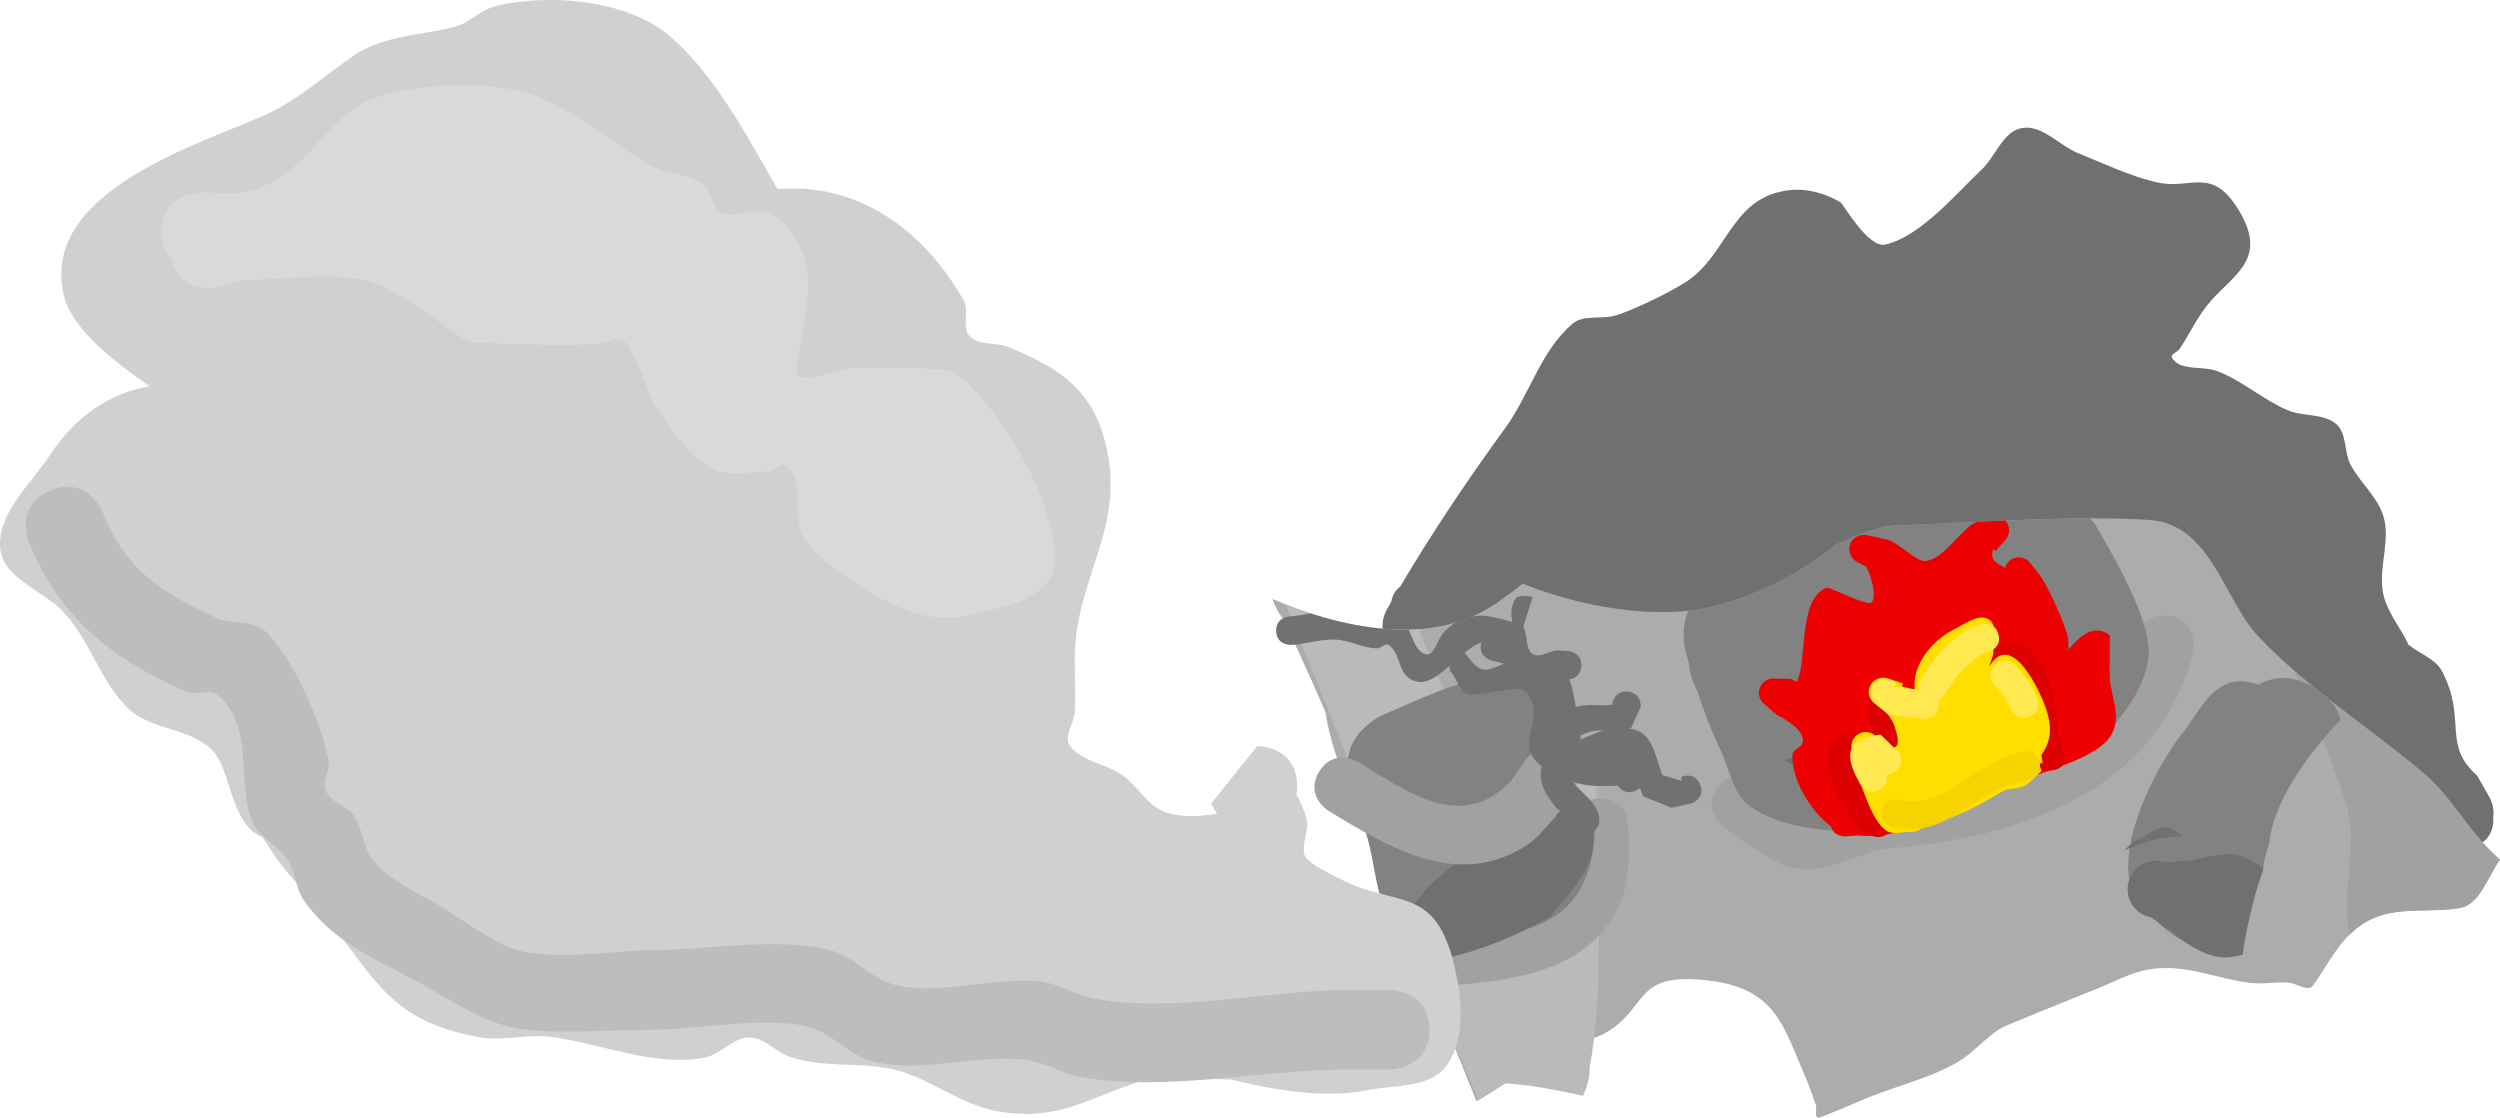 <svg version="1.1" xmlns="http://www.w3.org/2000/svg" xmlns:xlink="http://www.w3.org/1999/xlink" width="218.552" height="97.706" viewBox="0,0,218.552,97.706"><g transform="translate(-60.931,-200.383)"><g data-paper-data="{&quot;isPaintingLayer&quot;:true}" fill-rule="nonzero" stroke="none" stroke-width="0.5" stroke-linecap="butt" stroke-linejoin="miter" stroke-miterlimit="10" stroke-dasharray="" stroke-dashoffset="0" style="mix-blend-mode: normal"><path d="M278.906,272.005c0,2.5 -2.5,2.5 -2.5,2.5h-2.046c-0.516,0 -5.668,0.013 -5.93,-0.045c-2.332,-0.516 -4.333,-2.022 -6.573,-2.853c-2.486,-0.923 -5.281,-0.619 -7.854,-1.261c-3.298,-0.824 -4.346,-2.488 -6.65,-4.758c-0.535,-0.61 -0.882,-1.493 -1.513,-1.964c-0.129,0.171 -0.255,0.327 -0.377,0.463c-2.056,2.291 -6.617,3.221 -9.408,4.349c-2.456,0.992 -5.344,2.742 -7.947,3.174c-0.896,0.149 -1.847,-0.152 -2.723,0.089c-2.609,0.717 -4.297,2.317 -7.106,1.824l-0.978,-0.934c0,0 -0.01,-0.026 -0.024,-0.071l-0,-0c-0.789,-0.484 -0.468,-1.437 -0.468,-1.437c1.413,-4.115 3.527,-7.505 6.17,-10.343c-1.732,-0.004 -3.274,0.499 -5.129,0.059c-0.989,-0.235 -1.736,-1.144 -2.729,-1.364c-1.11,-0.247 -2.301,0.247 -3.411,0c-0.993,-0.221 -1.745,-1.104 -2.729,-1.364c-2.022,-0.534 -4.24,0.426 -6.273,-0.066c-1.611,-0.39 -2.974,-1.515 -4.57,-1.964c-3.24,-0.912 -7.847,-0.195 -11.565,0.004c-0.029,0.051 -0.058,0.101 -0.087,0.152c0,0 -1.24,2.171 -3.411,0.93c-2.171,-1.24 -0.93,-3.411 -0.93,-3.411c0.134,-0.234 0.268,-0.467 0.402,-0.699c0.117,-0.644 0.43,-1.073 0.795,-1.358c2.845,-4.801 5.89,-9.337 9.187,-13.868c2.127,-2.922 3.115,-6.783 5.881,-9.109c0.961,-0.808 2.492,-0.36 3.699,-0.705c1.702,-0.486 5.604,-2.408 6.769,-3.34c3.198,-2.557 3.654,-7.144 8.588,-7.638c1.498,-0.15 3.091,0.314 4.384,1.084c0.203,0.121 2.4,4.038 3.916,3.68c3.12,-0.736 6.263,-4.551 8.525,-6.673c1.144,-1.172 1.812,-3.268 3.431,-3.517c1.784,-0.275 3.258,1.561 4.936,2.228c2.287,0.909 4.527,2.02 6.932,2.545c2.935,0.641 4.714,-1.512 7.111,2.505c2.636,4.419 -0.858,5.672 -2.899,8.328c-0.889,1.157 -1.515,2.496 -2.326,3.709c-0.189,0.282 -0.835,0.473 -0.668,0.769c0.677,1.195 2.667,0.685 3.952,1.171c2.201,0.832 4.007,2.506 6.173,3.424c1.351,0.572 3.124,0.245 4.234,1.205c0.943,0.815 0.672,2.419 1.243,3.526c0.797,1.546 2.267,2.736 2.835,4.38c0.759,2.196 -0.457,4.701 0.04,6.971c0.353,1.613 1.517,2.934 2.215,4.43c0.975,0.772 2.348,1.214 2.924,2.315c2.2,4.203 -0.046,6.357 3.063,9.115l1.15,2.014c0,0 0.372,0.744 0.258,1.588c0.004,0.069 0.006,0.139 0.006,0.212z" fill="#707070"/><path d="M177.233,263.691c-1.49,-3.7 -3.251,-7.205 -4.794,-10.815c1.973,0.824 4.13,1.55 6.337,2.015c1.057,2.284 2.136,4.565 3.093,6.928c4.302,10.622 8.587,21.25 12.876,31.877c-1.45,0.872 -2.877,1.786 -4.304,2.698c-4.405,-10.9 -8.816,-21.797 -13.208,-32.702z" fill="#acacac"/><path d="" fill="#acacac"/><path d="" fill="#acacac"/><path d="M181.454,275.472c-2.042,-5.057 -6.118,-12.191 -4.371,-17.811c-0.526,-0.26 -1.041,-0.539 -1.544,-0.839c0,0 -2.415,-1.459 -3.388,-4.068c6.086,2.593 14.014,4.315 19.743,0.26c0.803,-0.569 1.521,-1.098 2.157,-1.608c5.146,2.091 11.845,3.19 16.627,1.995c4.011,-1.003 7.632,-2.865 10.787,-5.41c1.769,-0.77 3.49,-1.596 5.17,-1.66c6.773,-0.257 15.462,-0.914 22.161,-0.5c5.435,0.336 6.555,7.016 9.548,10.169c4.468,4.707 9.472,7.793 14.383,11.91c2.421,2.029 3.868,4.882 6.107,7.035c0.209,0.201 0.425,0.401 0.648,0.6c-1.123,1.518 -1.732,3.925 -3.547,4.225c-2.634,0.436 -5.583,-0.182 -7.935,1.081c-2.469,1.326 -3.367,3.635 -4.869,5.696c-0.433,0.595 -1.456,-0.234 -2.191,-0.27c-1.088,-0.053 -2.185,0.161 -3.266,0.034c-3.107,-0.366 -5.687,-1.722 -8.909,-1.175c-1.688,0.287 -3.207,1.199 -4.81,1.799c-1.258,0.508 -7.644,3.077 -8.015,3.289c-1.398,0.802 -2.424,2.156 -3.813,2.973c-2.472,1.454 -5.343,2.089 -7.996,3.178c-0.428,0.176 -4.002,1.734 -4.239,1.715c-0.378,-0.029 -0.105,-0.755 -0.224,-1.115c-0.334,-1.008 -0.712,-2.002 -1.133,-2.976c-1.789,-4.144 -2.52,-7.241 -8.324,-7.908c-6.455,-0.741 -5.103,2.25 -8.775,4.505c-1.18,0.724 -2.658,0.834 -3.877,1.49c-2.591,1.394 -5.064,2.995 -7.546,4.581c-2.854,-7.065 -5.707,-14.13 -8.561,-21.194z" fill="#acacac"/><path d="M266.176,281.323c-0.429,-3.444 0.902,-7.523 -0.19,-10.828c-1.28,-3.875 -2.875,-7.694 -4.504,-11.492c3.611,3.167 7.456,5.73 11.245,8.907c2.421,2.029 3.868,4.882 6.107,7.035c0.209,0.201 0.425,0.401 0.648,0.6c-1.123,1.518 -1.732,3.925 -3.547,4.225c-2.634,0.436 -5.583,-0.182 -7.935,1.081c-0.662,0.355 -1.211,0.781 -1.688,1.254c-0.057,-0.258 -0.104,-0.518 -0.136,-0.782z" fill="#a1a1a1"/><path d="M258.368,260.248c1.158,-0.668 2.78,-0.981 4.795,0.192c0.024,0.014 0.049,0.029 0.073,0.043c0.441,0.36 0.885,0.715 1.331,1.066c0.517,0.567 0.82,1.172 0.979,1.767c-3.358,3.493 -5.897,7.455 -6.243,10.796c-0.289,0.791 -0.471,1.603 -0.553,2.418c-0.195,0.491 -0.364,0.982 -0.507,1.473c-0.383,1.319 -0.69,2.59 -0.926,3.829c-2.036,2.25 -4.835,2.552 -9.23,-2.335c-3.159,-3.512 1.191,-11.983 3.61,-14.989c1.298,-1.613 2.302,-3.95 4.304,-4.478c0.793,-0.209 1.58,-0.067 2.366,0.217z" fill="#828282"/><path d="M190.019,292.163c1.432,-6.807 0.48,-14.58 0.48,-21.528c0,-0.144 0,-0.289 0,-0.433c2.939,-1.79 5.748,-4.102 8.992,-5.204c0.332,-0.113 0.668,-0.154 1.008,-0.139c0,1.925 0,3.851 0,5.776c0,7.703 0.784,15.918 -0.674,23.489l0.097,-0.403c0,0 0,1.222 -0.604,2.457c-3.106,-0.696 -6.217,-1.239 -9.205,-1.137c-0.191,-0.751 -0.191,-1.317 -0.191,-1.32z" fill="#bababa"/><path d="M184.155,283.117c-0.89,-2.248 -1.091,-4.712 -1.548,-7.086c-0.546,-2.84 -2.576,-6.204 -3.651,-8.866c-1.876,-4.643 -3.751,-9.287 -5.627,-13.93c3.616,1.413 7.754,2.437 11.651,2.145c1.083,2.68 2.165,5.36 3.248,8.04c1.313,3.251 3.38,6.964 4.131,10.399c0.26,1.189 -0.003,2.448 0.227,3.643c0.491,2.555 2.478,4.966 3.583,7.203c1.079,2.185 2.068,4.478 2.895,6.834c-0.519,0.158 -1.031,0.33 -1.504,0.585c-2.537,1.365 -4.961,2.929 -7.391,4.482c-1.744,-4.59 -4.206,-8.885 -6.014,-13.45z" fill="#bababa"/><path d="" fill="#c4c4c4"/><path d="" fill="#b2b2b2"/><path d="" fill="#515151"/><path d="" fill="#515151"/><path d="" fill="#515151"/><path d="" fill="#515151"/><path d="" fill="#515151"/><path d="" fill="#515151"/><path d="" fill="#515151"/><path d="" fill="#515151"/><path d="" fill="#515151"/><path d="" fill="#515151"/><path d="M250.4,254.205c2.492,0.199 2.293,2.691 2.293,2.691l-0.109,0.855c-3.342,12.038 -15.234,15.813 -26.304,16.784c-3.017,0.265 -5.366,2.318 -8.564,1.749c-1.712,-0.305 -4.63,-2.562 -6.051,-3.563c0,0 -2.041,-1.444 -0.598,-3.485c1.444,-2.041 3.485,-0.598 3.485,-0.598c1.335,0.947 2.478,2.397 4.081,2.73c1.915,0.398 5.212,-1.61 7.174,-1.812c8.679,-0.893 19.456,-3.109 21.945,-13.09l-0.043,0.03c0,0 0.199,-2.492 2.691,-2.293z" fill="#a1a1a1"/><path d="M208.606,258.665c-0.003,-0.083 -0.007,-0.166 -0.013,-0.249c-0.102,-0.35 -0.202,-0.7 -0.301,-1.05c0,0 -0.521,-1.859 0.24,-3.591c0.747,-0.081 1.466,-0.204 2.146,-0.374c4.011,-1.003 7.632,-2.865 10.787,-5.41c1.769,-0.77 3.49,-1.596 5.17,-1.66c5.138,-0.195 11.379,-0.621 17.017,-0.634c0.143,0.182 0.289,0.36 0.44,0.532c1.611,2.779 4.961,8.456 4.659,11.547c-0.215,2.195 -1.524,4.247 -2.972,5.91c-0.518,0.595 -4.866,2.288 -6.104,2.787c-5.063,2.045 -9.92,4.036 -15.172,5.305c-1.215,0.294 -2.305,1.321 -3.551,1.21c-2.455,-0.219 -5.082,-0.705 -7.072,-2.159c-1.474,-1.077 -1.737,-3.213 -2.531,-4.857c-0.807,-1.67 -1.457,-3.408 -2.028,-5.171c-0.604,-1.085 -0.716,-2.137 -0.716,-2.137z" fill="#828282"/><path d="M200.748,270.179c2.5,-0.042 2.541,2.458 2.541,2.458l0.038,2.78c-0.163,1.056 -0.133,2.161 -0.49,3.169c-2.43,6.859 -9.599,7.483 -15.792,8.013c0,0 -2.491,0.213 -2.704,-2.278c-0.213,-2.491 2.278,-2.704 2.278,-2.704c5.074,-0.434 10.926,-0.406 11.719,-6.519l-0.048,-2.378c0,0 -0.042,-2.5 2.458,-2.541z" fill="#a1a1a1"/><path d="M179.023,268.876c-1.401,-4.303 2.93,-6.053 2.93,-6.053c2.7,-1.09 8.451,-4.114 11.114,-2.91c2.154,0.974 3.725,5.293 4.689,7.698c0.816,2.037 2.754,3.88 2.559,6.066c-0.574,6.432 -4.291,7.973 -9.674,8.737c-2.023,0.287 -4.335,1.691 -6.094,0.651c-3.737,-2.209 -3.055,-7.275 -4.483,-10.619l-0.669,-1.656c0,0 -0.332,-0.822 -0.37,-1.915z" fill="#828282"/><path d="M186.636,284.264l-1.506,-0.698c-0.217,0.116 -0.504,0.168 -0.877,0.078c-1.215,-0.293 -0.923,-1.508 -0.923,-1.508c1.17,-4.645 6.714,-7.758 10.932,-9.475c1.124,-0.457 4.328,-2.23 5.446,-1.377c0.707,0.539 0.535,1.726 0.529,2.616c-0.017,2.544 -2.352,4.832 -3.81,6.626c-2.729,1.567 -5.917,2.923 -9.025,3.599c-0.212,0.201 -0.436,0.291 -0.436,0.291l-0.307,-0.142c-0.007,0.001 -0.013,0.002 -0.02,0.004z" fill="#707070"/><path d="M197.846,266.142c2.04,1.445 0.596,3.485 0.596,3.485l-1.613,2.264c-0.756,0.755 -1.386,1.664 -2.269,2.265c-6.016,4.093 -12.166,0.358 -17.474,-2.878c0,0 -2.135,-1.301 -0.833,-3.436c1.301,-2.135 3.436,-0.833 3.436,-0.833c4.348,2.651 9.051,6.135 13.305,1.674l1.368,-1.946c0,0 1.445,-2.04 3.485,-0.596z" fill="#a1a1a1"/><path d="M249.538,280.951c-0.207,-0.103 -0.395,-0.228 -0.56,-0.369c-0.179,-0.033 -0.357,-0.086 -0.53,-0.159c-0.095,-0.04 -0.188,-0.087 -0.279,-0.14c-1.193,-0.695 -1.597,-2.226 -0.902,-3.419c0.606,-1.039 1.845,-1.48 2.943,-1.116c0.741,-0.048 1.548,-0.033 2.602,-0.233c0.948,-0.179 3.065,-0.735 4.087,-0.274c0.709,0.319 1.337,0.655 1.884,1.002c-0.012,0.096 -0.023,0.192 -0.033,0.289c-0.195,0.491 -0.364,0.982 -0.507,1.473c-0.593,2.042 -1.004,3.969 -1.252,5.843c-0.297,0.07 -0.608,0.132 -0.932,0.188c-1.965,0.336 -4.084,-1.16 -5.491,-2.41c-0.153,-0.053 -0.304,-0.121 -0.45,-0.206l-0,-0c-0.222,-0.129 -0.417,-0.288 -0.582,-0.467z" fill="#707070"/><path d="M247.42,273.982c1.03,-0.357 1.965,-1.484 3.026,-1.237c0.542,0.126 0.965,0.427 1.338,0.799c-1.918,-0.132 -3.521,0.537 -5.179,1.184z" fill="#717171"/><path d="M201.873,261.971c0.017,-0.143 0.18,-1.224 1.344,-1.131c1.246,0.1 1.146,1.346 1.146,1.346l-0.84,1.837c-1.979,0.685 -2.576,-0.241 -4.274,0.598c0,0 -0.055,0.022 -0.146,0.045c-0.01,0.778 -0.038,1.552 0.561,1.87c0.563,0.299 2.672,0.047 3.299,-0.05l1.593,1.417c0,0 0.468,1.159 -0.691,1.627c-0.831,0.336 -1.307,-0.165 -1.51,-0.476c-1.386,0.097 -3.368,0.088 -4.172,-0.503c-2.648,-1.946 -0.567,-7.039 -3.039,-8.517c0,0 -0.037,-0.025 -0.091,-0.072c-0.604,-0.002 -1.183,-0.1 -1.63,-0.4c-0.791,-0.531 -0.41,-1.986 -1.107,-2.636c-2.37,-2.215 -5.121,3.446 -7.404,3.064c-1.927,-0.322 -1.35,-2.378 -2.587,-3.227c-0.281,-0.193 -0.637,0.296 -0.977,0.298c-1.248,0.007 -2.419,-0.712 -3.666,-0.764c-1.296,-0.055 -2.568,0.383 -3.862,0.465c0,0 -1.248,0.078 -1.325,-1.17c-0.078,-1.248 1.17,-1.325 1.17,-1.325c0.613,-0.037 1.221,-0.149 1.829,-0.254c2.761,0.893 5.72,1.484 8.582,1.415c0.404,0.841 0.634,1.872 1.456,2.141c0.813,0.266 1.048,-1.358 1.657,-1.958c0.338,-0.333 0.645,-0.591 0.952,-0.791c0.519,-0.153 1.029,-0.336 1.528,-0.553c0.306,-0.041 0.642,-0.059 1.025,-0.06c0.406,-0.001 3.046,0.646 3.224,0.8c0.686,0.595 0.248,2.009 0.984,2.54c0.565,0.408 1.378,-0.205 2.067,-0.305l1.05,0.054c0,0 1.246,0.1 1.146,1.346c-0.069,0.869 -0.697,1.084 -1.07,1.134c0.341,0.749 0.433,1.538 0.595,2.41c1.344,-0.365 2.203,0.004 3.18,-0.212zM201.971,261.947c0.198,-0.052 0.402,-0.129 0.616,-0.242z" fill="#717171"/><path d="" fill="#717171"/><path d="M190.421,256.605c0.308,-1.211 1.519,-0.904 1.519,-0.904l1.014,0.258c0.141,0.037 0.311,0.073 0.495,0.115c-0.333,-1.098 -0.664,-2.466 -0.011,-3.385c0.176,-0.247 0.786,-0.237 1.481,-0.132c-0.439,1.508 -1.091,3.009 -1.094,4.578c-0.001,0.525 -0.017,1.066 -0.027,1.613c-0.566,-0.122 -1.092,-0.273 -1.459,-0.365l-1.014,-0.258c0,0 -1.211,-0.308 -0.904,-1.519z" fill="#717171"/><path d="M218.514,267.142c0.321,0.412 0.336,0.785 0.245,1.081c-0.566,-0.559 -1.162,-1.034 -1.843,-1.397c0.308,-0.17 1.016,-0.431 1.598,0.316z" fill="#717171"/><g><path d="M221.013,272.645c-1.773,-1.326 -3.486,-4.102 -3.389,-6.272c0.021,-0.461 0.776,-0.613 0.89,-1.06c0.284,-1.108 -1.675,-2.142 -2.294,-2.461l-0.079,-0.129l-0.035,0.039l-0.974,-0.86c-0.15,-0.127 -0.272,-0.291 -0.351,-0.486c-0.259,-0.64 0.051,-1.369 0.691,-1.627c0.171,-0.069 0.349,-0.098 0.522,-0.09l1.412,0.03c0.014,-0.001 0.028,-0.001 0.042,0.001l0.021,0l-0,0.003c0.214,0.042 0.484,0.34 0.572,0.162c0.91,-1.846 0.05,-7.122 2.564,-8.138c0.221,-0.089 3.654,1.7 3.962,1.27c0.468,-0.652 -0.136,-2.4 -0.465,-3.067l-0.855,-0.48c-0.243,-0.134 -0.443,-0.349 -0.555,-0.626c-0.259,-0.64 0.051,-1.369 0.691,-1.627c0.244,-0.098 0.5,-0.115 0.738,-0.062l1.377,0.285l-0.01,0.048c0.065,0 0.13,0.002 0.195,0.006c1.002,0.053 2.703,2.015 3.584,1.923c1.557,-0.161 2.889,-2.508 4.221,-3.298l0.094,-0.004l-0.013,-0.032l0.23,-0.093c0.808,-0.038 1.624,-0.076 2.441,-0.11c0.098,0.107 0.18,0.234 0.237,0.377c0.187,0.463 0.077,0.972 -0.24,1.316l-0.858,0.972l-0.2,-0.176c-0.142,0.45 -0.13,0.852 0.217,1.142c0.23,0.193 0.554,0.334 0.818,0.509c0.099,-0.364 0.361,-0.679 0.738,-0.831c0.539,-0.218 1.14,-0.033 1.471,0.412l0.867,1.112l-0.016,0.012c0.039,0.043 0.076,0.087 0.113,0.132c0.46,0.572 2.238,4.378 2.337,5.337c0.021,0.207 0.049,0.571 0.025,0.962c0.819,-0.946 2.167,-2.392 3.585,-1.254c0.1,0.08 -0.03,3.403 0.067,4.117c0.224,1.654 1.09,3.359 -0.134,4.936c-1.304,1.681 -5.223,2.713 -7.137,3.486c-4.277,1.728 -10.25,5.489 -14.843,4.966l-1,0.087c0,0 -1.027,0.064 -1.275,-0.856z" fill="#ee0000"/><path d="M223.598,272.919c-1.102,-0.832 -2.687,-4.376 -2.922,-5.441c-0.241,-1.091 0.472,-2.497 1.559,-2.937c0.721,-0.291 2.543,0.139 2.257,-0.584c-0.285,-0.722 -0.834,-3.721 1.21,-2.853c0.494,0.21 2.423,3.74 1.675,4.837c-0.383,0.561 -4.298,0.907 -4.21,1.132c0.766,1.959 1.661,2.959 2.891,4.403c0.094,0.105 0.171,0.227 0.226,0.365c0.05,0.123 0.078,0.248 0.088,0.373c0.094,0.621 -0.15,0.967 -0.536,1.123c-0.074,0.051 -0.155,0.095 -0.242,0.13c-0.428,0.173 -0.896,0.092 -1.236,-0.172c-0.293,-0.094 -0.562,-0.226 -0.761,-0.376z" fill="#dd0000"/><path d="M238.438,257.232c2.507,2.591 1.896,5.062 2.58,7.867c0.213,0.874 1.052,2.39 -0.696,2.635c-2.805,0.392 -1.242,-3.763 -1.77,-5.016c-0.336,-0.796 -1.27,-2.355 -1.769,-3.325c-0.097,-0.189 -0.541,-0.007 -0.986,0.186c-0.095,0.078 -0.203,0.143 -0.323,0.191c-0.135,0.054 -0.274,0.084 -0.411,0.09c-0.515,0.023 -1.012,-0.276 -1.216,-0.781c-0.259,-0.64 0.051,-1.369 0.691,-1.627c0.146,-0.059 0.296,-0.088 0.445,-0.091c1.026,-0.79 2.508,-1.109 3.456,-0.129z" fill="#dd0000"/><path d="M229.196,272.474c-0.314,0.606 -1.075,0.632 -1.075,0.632c-0.767,-0.038 -1.66,0.308 -2.301,-0.115c-1.329,-0.876 -2.188,-4.192 -2.8,-5.65l0.025,-0.171l-0.059,0.008l-0.188,-1.364c-0.095,-0.613 0.279,-1.215 0.891,-1.391c0.424,-0.121 0.859,-0.009 1.168,0.261l1.071,0.908l-0.034,0.04c0.864,0.284 1.276,0.025 0.623,-1.865c-0.121,-0.35 -0.363,-0.646 -0.554,-0.964l-1.18,-0.938c-0.203,-0.157 -0.359,-0.378 -0.435,-0.643c-0.19,-0.664 0.194,-1.356 0.857,-1.546c0.253,-0.072 0.509,-0.062 0.741,0.016l1.34,0.428l-0.09,0.282c0.346,0.062 0.685,0.149 1.009,0.269l0.117,-0.002c-0.274,-2.08 1.465,-4.291 3.462,-5.277c0.93,-0.459 2.074,-1.382 2.983,-0.884c0.816,0.447 0.34,1.832 0.434,2.758c0.046,0.452 -0.56,1.712 -0.323,1.324c1.873,-3.068 4.295,1.977 4.889,3.665c0.669,1.902 0.383,3.036 -0.379,4.15l0.116,0.679l-0.326,0.055l0.234,0.667c-0.645,0.474 -1.146,1.285 -1.934,1.423c-0.086,0.015 -0.173,0.025 -0.259,0.03l0.005,0.033l-1.008,0.139c-0.148,0.081 -0.289,0.16 -0.417,0.238c-1.455,0.885 -4.21,2.472 -6.6,2.805zM232.605,257.922c-0.012,0.01 -0.024,0.02 -0.036,0.029c0.012,0.006 0.023,0.012 0.035,0.018c0,-0.016 0.001,-0.031 0.002,-0.047z" fill="#ffde00"/><path d="M235.645,255.86c0.3,1.214 -0.914,1.513 -0.914,1.513l-0.202,-0.024c-1.637,1.075 -2.535,1.911 -3.499,3.64c0,0 -0.613,1.09 -1.702,0.477c-1.09,-0.613 -0.477,-1.702 -0.477,-1.702c1.161,-2.05 2.354,-3.221 4.305,-4.504l0.975,-0.314c0,0 1.214,-0.3 1.513,0.914z" fill="#ffe850"/><path d="M225.032,259.934c1.03,-0.708 1.738,0.321 1.738,0.321l-0.387,0.125c0.966,0.153 1.939,0.267 2.914,0.345c0,0 1.246,0.1 1.146,1.346c-0.1,1.246 -1.346,1.146 -1.346,1.146c-1.039,-0.084 -2.075,-0.205 -3.105,-0.367l-1.283,-1.177c0,0 -0.708,-1.03 0.321,-1.738z" fill="#ffe850"/><path d="M238.326,263.053c-1.159,0.468 -1.627,-0.691 -1.627,-0.691l-0.127,-0.321c-0.299,-0.646 -0.73,-1.244 -1.243,-1.738c0,0 -0.887,-0.881 -0.006,-1.768c0.881,-0.887 1.768,-0.006 1.768,-0.006c0.696,0.708 1.289,1.534 1.732,2.423l0.194,0.473c0,0 0.468,1.159 -0.691,1.627z" fill="#ffe850"/><path d="M226.527,267.896c-0.238,0.142 -0.455,0.199 -0.648,0.203c0.087,0.369 0.067,0.905 -0.565,1.299c-1.06,0.662 -1.722,-0.398 -1.722,-0.398c-1.473,-2.562 -1.368,-3.99 1.746,-4.398l1.624,1.58c0,0 0.639,1.074 -0.435,1.713zM225.241,267.136l0.045,-0.034c-0.617,-0.457 -0.394,-0.313 -0.045,0.034z" fill="#ffe850"/><path d="M239.162,266.822c0.468,1.159 -0.691,1.627 -0.691,1.627l-0.634,0.23c-4.282,0.707 -6.497,5.071 -11.444,4.039c0,0 -1.219,-0.275 -0.945,-1.494c0.275,-1.219 1.494,-0.945 1.494,-0.945c3.921,0.981 6.831,-3.319 10.431,-4.057l0.161,-0.091c0,0 1.159,-0.468 1.627,0.691z" fill="#f5d400"/></g><path d="M209.554,268.952c0.486,1.151 -0.665,1.638 -0.665,1.638l-1.822,0.408c-0.828,-0.332 -1.656,-0.665 -2.484,-0.997c-0.25,-0.47 -1.078,-3.333 -1.506,-3.399c-2.448,-0.381 -4.535,2.404 -6.987,0.991c-3.437,-1.981 0.545,-4.561 -1.962,-6.86c-0.531,-0.486 -4.136,0.64 -4.988,0.299c-0.711,-0.285 -0.897,-1.505 -1.434,-1.963c-0.06,-0.811 -0.28,-1.679 -0.706,-2.643c0.187,-0.024 0.375,-0.029 0.564,-0.008c1.211,0.136 1.674,1.837 2.751,2.407c0.894,0.474 2.587,-0.88 3.24,-0.873c4.212,0.047 3.984,4.725 3.331,7.261c-0.093,0.36 0.738,0.305 1.096,0.206c1.361,-0.375 2.614,-1.193 4.018,-1.342c3.405,-0.363 3.366,1.696 4.255,4.063c0.555,0.169 1.11,0.338 1.666,0.507l-0.003,-0.36c0,0 1.151,-0.486 1.638,0.665z" fill="#717171"/><path d="M194.711,275.831c0.154,-2.607 2.401,-2.248 3.528,-3.837c0.319,-0.449 -0.953,-0.595 -1.295,-1.026c-1.556,-1.96 -1.7,-2.986 -0.663,-5.164c0,0 0.629,-1.08 1.709,-0.451c1.08,0.629 0.451,1.709 0.451,1.709c-1.613,1.812 2.811,3.004 2.254,5.401c-0.234,1.008 -3.524,2.714 -3.487,3.498c0.025,0.528 0.507,1.069 1.064,1.629c-1.123,-0.376 -2.338,-0.47 -3.483,-0.78c-0.068,-0.292 -0.099,-0.617 -0.077,-0.98z" fill="#717171"/><path d="" fill="#717171"/><path d="" fill="#717171"/><g><path d="" fill="#ee0000"/><path d="" fill="#dd0000"/><path d="" fill="#dd0000"/><path d="" fill="#ffde00"/><path d="" fill="#ffe850"/><path d="" fill="#ffe850"/><path d="" fill="#ffe850"/><path d="" fill="#ffe850"/><path d="" fill="#f5d400"/></g><g><path d="" fill="#ee0000"/><path d="" fill="#dd0000"/><path d="" fill="#dd0000"/><path d="" fill="#ffde00"/><path d="" fill="#ffe850"/><path d="" fill="#ffe850"/><path d="" fill="#ffe850"/><path d="" fill="#ffe850"/><path d="" fill="#f5d400"/></g><path d="M174.325,269.085c0,0.268 -0.021,0.515 -0.058,0.743c0.368,0.694 0.697,1.402 0.891,2.159c0.262,1.025 -0.494,2.162 -0.172,3.17c0.285,0.891 4.331,2.643 4.469,2.694c4.254,1.575 7.049,0.605 8.576,6.794c0.709,2.876 1.066,6.423 -0.611,8.865c-1.38,2.009 -4.589,1.707 -6.979,2.184c-3.757,0.75 -8.247,-0.027 -11.877,-0.935c-2.368,0.015 -4.815,-0.671 -7.105,-0.067c-4.988,1.316 -7.718,3.899 -13.493,2.807c-3.265,-0.617 -5.994,-3.069 -9.256,-3.703c-2.881,-0.559 -5.972,-0.067 -8.744,-1.032c-1.239,-0.431 -2.245,-1.701 -3.556,-1.682c-1.451,0.02 -2.539,1.545 -3.969,1.788c-4.371,0.745 -8.787,-1.195 -13.176,-1.822c-2.163,-0.309 -4.405,0.38 -6.554,-0.011c-7.759,-1.414 -9.055,-5.228 -13.447,-10.731c-1.515,-1.898 -3.38,-3.539 -4.647,-5.611c-0.227,-0.372 -0.48,-0.747 -0.741,-1.126c-2.808,-1.099 -2.744,-5.886 -4.36,-7.574c-1.909,-1.993 -5.434,-1.771 -7.405,-3.703c-2.384,-2.336 -3.303,-5.867 -5.554,-8.331c-1.787,-1.956 -5.374,-2.993 -5.608,-5.632c-0.274,-3.09 2.682,-5.615 4.382,-8.21c2.177,-3.325 5.182,-5.356 8.68,-5.971c-3.167,-2.186 -6.761,-5 -7.478,-7.869c-2.3,-9.208 12.188,-13.392 17.683,-15.895c2.837,-1.292 5.173,-3.479 7.76,-5.22c2.482,-1.67 5.74,-1.69 8.642,-2.416c1.339,-0.335 2.36,-1.533 3.703,-1.851c4.582,-1.086 11.303,-0.555 15.024,2.533c4.02,3.335 6.981,9 9.55,13.478c7.109,-0.581 12.784,3.602 16.284,9.731c0.524,0.918 -0.215,2.368 0.519,3.128c0.825,0.855 2.336,0.502 3.431,0.964c3.986,1.682 7.114,3.378 8.385,8.154c2.016,7.574 -2.649,12.04 -2.626,19.091c0.005,1.543 0.083,3.088 0,4.628c-0.054,1.003 -1.014,2.18 -0.412,2.984c1.038,1.388 3.117,1.543 4.538,2.534c1.348,0.94 2.186,2.653 3.725,3.227c1.452,0.542 3.016,0.397 4.596,0.176c-0.188,-0.291 -0.373,-0.582 -0.535,-0.883l4.042,-5.043c0,0 3.484,0 3.484,3.484z" fill="#d0d0d0"/><path d="M185.888,290.397c0,3.484 -3.484,3.484 -3.484,3.484h-3.485c-7.639,-0.028 -15.907,1.991 -23.562,0.652c-1.448,-0.253 -2.739,-1.12 -4.183,-1.394c-4.483,-0.851 -9.886,1.306 -14.278,-0.072c-1.787,-0.561 -3.116,-2.158 -4.88,-2.788c-3.338,-1.194 -10.175,0.117 -13.745,0.117c-3.729,0 -7.802,0.39 -11.497,-0.017c-2.794,-0.307 -5.348,-1.852 -7.762,-3.292c-4.195,-2.502 -8.57,-3.763 -11.533,-8.017c-0.715,-1.027 -0.709,-2.439 -1.394,-3.485c-0.837,-1.277 -2.49,-1.973 -3.099,-3.373c-1.372,-3.155 0.244,-8.284 -3.001,-11.054c-0.709,-0.606 -1.929,0.075 -2.782,-0.305c-6.533,-2.908 -11.008,-6.39 -13.752,-13.079c0,0 -1.294,-3.235 1.941,-4.529c3.235,-1.294 4.529,1.941 4.529,1.941c1.922,4.971 5.106,6.986 9.949,9.228c1.309,0.606 3.121,0.12 4.189,1.09c2.354,2.137 4.966,7.982 5.585,11.331c0.165,0.891 -0.599,1.887 -0.22,2.71c0.462,1.004 1.856,1.29 2.478,2.204c0.704,1.034 0.729,2.426 1.394,3.485c1.015,1.617 3.514,2.92 5.042,3.743c2.302,1.241 4.356,2.929 6.716,4.056c3.385,1.617 9.531,0.394 13.217,0.394c4.409,0 11.332,-1.201 15.533,0.117c1.787,0.561 3.116,2.158 4.88,2.788c3.767,1.347 9.584,-0.775 13.606,-0.072c1.448,0.253 2.739,1.12 4.183,1.394c7.169,1.36 15.258,-0.719 22.446,-0.742h3.485c0,0 3.484,0 3.484,3.484z" fill="#bdbdbd"/><path d="M75.893,223.075c-0.484,-0.516 -0.84,-1.273 -0.84,-2.387c0,-3.484 3.484,-3.484 3.484,-3.484c2.964,0.058 4.266,0.432 7.176,-1.536c2.731,-1.847 4.418,-5.194 7.435,-6.525c3.102,-1.368 9.211,-1.611 12.538,-0.938c4.894,0.991 8.066,4.39 12.16,6.635c1.414,0.775 3.215,0.732 4.555,1.628c0.824,0.551 0.705,2.099 1.612,2.499c1.398,0.617 3.384,-0.722 4.578,0.231c4.818,3.848 2.448,8.925 1.978,13.44c-0.177,1.701 3.422,-0.029 5.131,-0.097c1.52,0 7.624,-0.085 8.529,0.368c2.777,1.388 7.304,8.942 8.011,11.745c0.52,2.062 1.584,4.589 0.415,6.365c-1.342,2.038 -4.279,2.461 -6.638,3.085c-1.561,0.413 -3.28,0.354 -4.844,-0.048c-2.789,-0.717 -8.19,-4.074 -9.844,-6.459c-1.276,-1.841 0.104,-5.114 -1.644,-6.516c-0.451,-0.361 -1.076,0.504 -1.654,0.52c-1.657,0.048 -3.536,0.514 -4.963,-0.329c-2.145,-1.266 -3.562,-3.52 -5,-5.554c-0.09,-0.127 -1.81,-5.136 -2.699,-5.615c-0.589,-0.317 -1.309,0.302 -1.976,0.344c-3.748,0.236 -7.64,-0.019 -11.386,-0.126c-2.49,-1.415 -6.473,-4.971 -9.488,-5.513c-3.231,-0.582 -7.195,0.063 -10.495,0.063l-1.943,0.593c0,0 -3.281,0.82 -4.186,-2.387z" fill="#d9d9d9"/></g></g></svg>